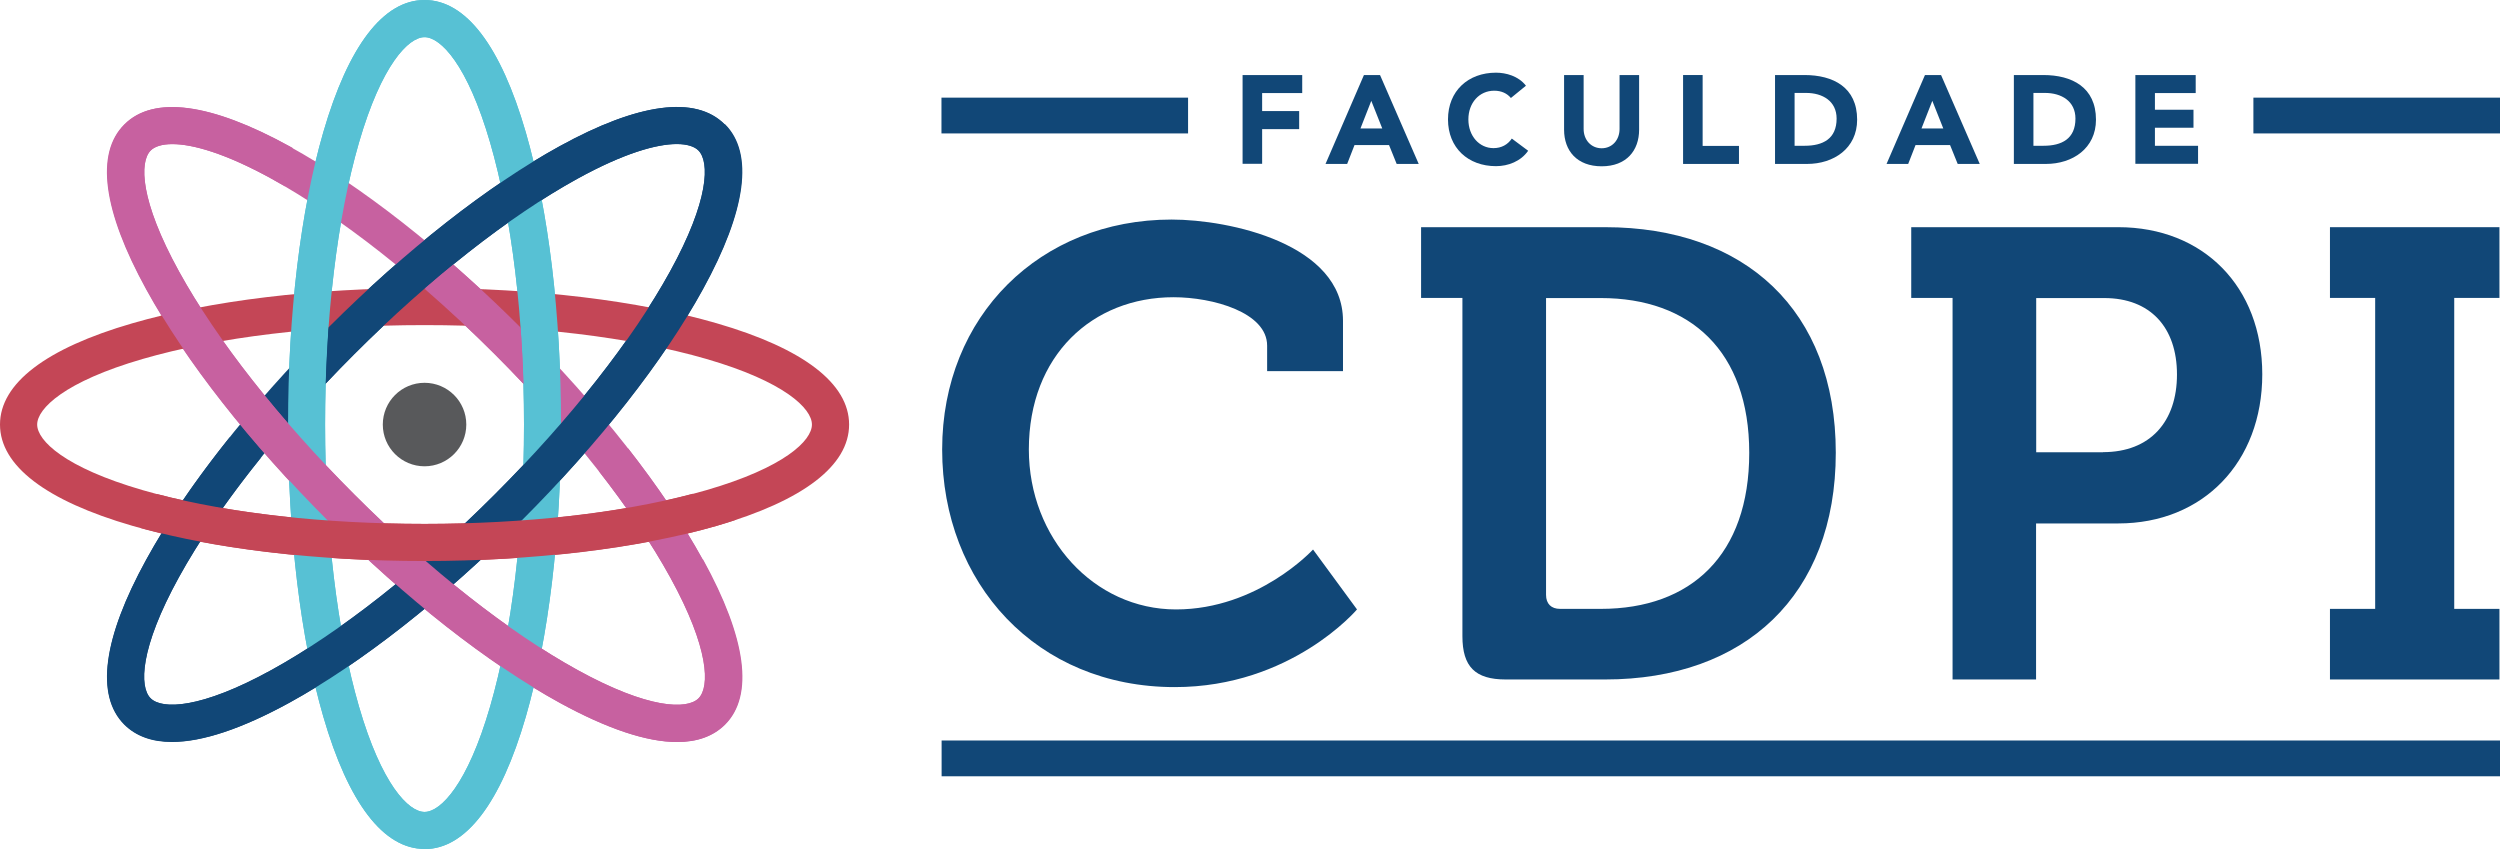 <?xml version="1.0" encoding="UTF-8"?>
<svg id="Camada_2" data-name="Camada 2" xmlns="http://www.w3.org/2000/svg" viewBox="0 0 180.25 61.21">
  <defs>
    <style>
      .cls-1 {
        fill: #c44656;
      }

      .cls-2 {
        fill: #c761a0;
      }

      .cls-3 {
        fill: #57c1d4;
      }

      .cls-4 {
        fill: #58595b;
      }

      .cls-5 {
        fill: #114777;
      }
    </style>
  </defs>
  <g id="Camada_1-2" data-name="Camada 1">
    <g>
      <g>
        <path class="cls-3" d="M30.61,61.21c-2.96,0-5.49-3.3-7.3-9.54-1.64-5.65-2.54-13.13-2.54-21.07s.9-15.42,2.54-21.07C25.12,3.3,27.64,0,30.61,0s5.49,3.3,7.3,9.54c1.64,5.65,2.54,13.13,2.54,21.07s-.9,15.42-2.54,21.07c-1.81,6.24-4.34,9.54-7.3,9.54ZM30.61,2.68c-1.16,0-3.1,1.99-4.73,7.61-1.57,5.41-2.44,12.63-2.44,20.32s.87,14.91,2.44,20.32c1.63,5.62,3.57,7.61,4.73,7.61s3.1-1.99,4.73-7.61c1.57-5.41,2.44-12.63,2.44-20.32s-.87-14.91-2.44-20.32c-1.63-5.62-3.57-7.61-4.73-7.61Z"/>
        <path class="cls-5" d="M12.4,53.5c-1.45,0-2.6-.42-3.44-1.25-2.09-2.09-1.55-6.21,1.58-11.9,2.83-5.15,7.48-11.08,13.1-16.7s11.54-10.27,16.7-13.1c5.69-3.13,9.81-3.68,11.9-1.58,2.09,2.09,1.55,6.21-1.58,11.9-2.83,5.15-7.48,11.08-13.1,16.7-5.61,5.61-11.54,10.27-16.7,13.1-3.43,1.88-6.28,2.83-8.47,2.83ZM48.79,10.39c-1.45,0-3.8.65-7.16,2.5-4.94,2.71-10.65,7.21-16.09,12.65-5.44,5.44-9.93,11.16-12.65,16.09-2.82,5.12-2.86,7.9-2.04,8.72.82.82,3.6.78,8.72-2.04,4.94-2.71,10.65-7.21,16.09-12.65,5.44-5.44,9.93-11.16,12.65-16.09,2.82-5.12,2.86-7.9,2.04-8.72-.28-.28-.8-.46-1.56-.46Z"/>
        <path class="cls-2" d="M48.81,53.5c-2.19,0-5.04-.95-8.47-2.83-5.15-2.83-11.08-7.48-16.7-13.1s-10.27-11.54-13.1-16.7c-3.13-5.69-3.68-9.81-1.58-11.9,2.09-2.09,6.21-1.55,11.9,1.58,5.15,2.83,11.08,7.48,16.7,13.1,5.62,5.61,10.27,11.54,13.1,16.7,3.13,5.69,3.68,9.81,1.58,11.9-.83.83-1.99,1.25-3.44,1.25ZM12.42,10.39c-.76,0-1.28.18-1.56.46-.82.82-.78,3.6,2.04,8.72,2.71,4.94,7.21,10.65,12.65,16.09,5.44,5.44,11.16,9.93,16.09,12.65,5.12,2.82,7.9,2.86,8.72,2.04.82-.82.78-3.6-2.04-8.72-2.71-4.94-7.21-10.65-12.65-16.09-5.44-5.44-11.16-9.93-16.09-12.65-3.36-1.85-5.71-2.5-7.16-2.5Z"/>
        <path class="cls-1" d="M30.61,40.45c-7.94,0-15.42-.9-21.07-2.54-6.24-1.81-9.54-4.34-9.54-7.3s3.3-5.49,9.54-7.3c5.65-1.64,13.13-2.54,21.07-2.54s15.42.9,21.07,2.54c6.24,1.81,9.54,4.34,9.54,7.3s-3.3,5.49-9.54,7.3c-5.65,1.64-13.13,2.54-21.07,2.54ZM30.61,23.44c-7.7,0-14.91.87-20.32,2.44-5.62,1.63-7.61,3.57-7.61,4.73s1.99,3.1,7.61,4.73c5.41,1.57,12.63,2.44,20.32,2.44s14.91-.87,20.32-2.44c5.62-1.63,7.61-3.57,7.61-4.73s-1.99-3.1-7.61-4.73c-5.41-1.57-12.63-2.44-20.32-2.44Z"/>
        <circle class="cls-4" cx="30.61" cy="30.61" r="3.01"/>
        <path class="cls-3" d="M30.61,61.21c-2.96,0-5.49-3.3-7.3-9.54-1.64-5.65-2.54-13.13-2.54-21.07s.9-15.42,2.54-21.07C25.12,3.3,27.64,0,30.61,0s5.49,3.3,7.3,9.54c1.64,5.65,2.54,13.13,2.54,21.07s-.9,15.42-2.54,21.07c-1.81,6.24-4.34,9.54-7.3,9.54ZM30.61,2.68c-1.16,0-3.1,1.99-4.73,7.61-1.57,5.41-2.44,12.66-2.44,20.32,0,7.69.87,14.91,2.44,20.32,1.63,5.62,3.57,7.61,4.73,7.61s3.1-1.99,4.73-7.61c1.57-5.41,2.44-12.63,2.44-20.32s-.87-14.91-2.44-20.32c-1.63-5.62-3.57-7.61-4.73-7.61Z"/>
        <path class="cls-5" d="M52.25,8.96c-2.09-2.09-6.21-1.55-11.9,1.58-5.14,2.83-11.05,7.46-16.66,13.06-.01.01-.22,4.06-.2,4.05.67-.71,1.35-1.42,2.06-2.12,5.44-5.44,11.16-9.93,16.09-12.65,3.36-1.85,5.71-2.5,7.16-2.5.76,0,1.28.18,1.56.46.82.82.78,3.6-2.04,8.72-2.71,4.94-7.21,10.65-12.65,16.09-5.44,5.44-11.16,9.93-16.09,12.65-5.12,2.82-7.9,2.86-8.72,2.04-.82-.82-.78-3.6,2.04-8.72,1.48-2.69,3.49-5.61,5.89-8.6-.24-.04-.49-.11-.74-.21-.68-.27-1.21-.71-1.49-1.28-2.44,3.04-4.48,6.03-6,8.8-3.13,5.69-3.68,9.81-1.58,11.9.83.83,1.99,1.25,3.44,1.25,2.19,0,5.04-.95,8.47-2.83,5.15-2.83,11.08-7.48,16.7-13.1,5.62-5.61,10.27-11.54,13.1-16.7,3.13-5.69,3.68-9.81,1.58-11.9Z"/>
        <g>
          <path class="cls-2" d="M37.53,23.61c-1.24-1.24-2.49-2.43-3.75-3.56-.58-.52-.8-.72-1.09-.97-.51.41-1.55,1.29-2.07,1.75,1.69,1.47,3.39,3.05,5.06,4.72.7.7,1.39,1.41,2.06,2.12-.03-1.45-.12-2.76-.2-4.05Z"/>
          <path class="cls-2" d="M50.67,40.34c-1.39-2.53-3.22-5.24-5.38-8.01-.12.35-.32.68-.58.96-.39.43-.97.63-1.53.68,2.07,2.66,3.82,5.25,5.15,7.66,2.82,5.12,2.86,7.9,2.04,8.72-.82.82-3.6.78-8.72-2.04-4.94-2.71-10.65-7.21-16.09-12.65-5.44-5.44-9.93-11.16-12.65-16.09-2.82-5.12-2.86-7.9-2.04-8.72.28-.28.8-.46,1.56-.46,1.45,0,3.8.65,7.16,2.5.32.18.64.36.97.55-.1-.52-.11-1.09-.01-1.73.07-.41.28-.76.57-1.03-.08-.04-.16-.09-.23-.13-5.69-3.13-9.81-3.68-11.9-1.58-2.09,2.09-1.55,6.21,1.58,11.9,2.83,5.15,7.48,11.08,13.1,16.7s11.54,10.27,16.7,13.1c3.43,1.88,6.28,2.83,8.47,2.83,1.45,0,2.6-.42,3.44-1.25,2.09-2.09,1.55-6.21-1.58-11.9Z"/>
        </g>
        <path class="cls-1" d="M49.96,35.6c-5.29,1.4-12.11,2.17-19.35,2.17s-14.01-.76-19.29-2.15c-.32.87-.7,1.69-1.17,2.45,5.57,1.53,12.8,2.38,20.46,2.38s15.42-.9,21.07-2.54c.5-.14.97-.29,1.43-.45-1.16-.42-2.23-1.02-3.15-1.86Z"/>
      </g>
      <g>
        <rect class="cls-5" x="67.89" y="53.39" width="112.36" height="2.58" transform="translate(248.14 109.36) rotate(-180)"/>
        <g>
          <rect class="cls-5" x="162.47" y="7.05" width="17.78" height="2.58" transform="translate(342.72 16.67) rotate(-180)"/>
          <rect class="cls-5" x="67.89" y="7.05" width="17.78" height="2.58" transform="translate(153.55 16.67) rotate(-180)"/>
          <g>
            <path class="cls-5" d="M89.59,5.41h4.3v1.3h-2.89v1.3h2.67v1.3h-2.67v2.5h-1.41v-6.41Z"/>
            <path class="cls-5" d="M98.33,5.41h1.17l2.79,6.41h-1.59l-.55-1.36h-2.49l-.53,1.36h-1.56l2.77-6.41ZM98.87,7.27l-.78,1.99h1.57l-.79-1.99Z"/>
            <path class="cls-5" d="M108.94,7.07c-.28-.34-.69-.53-1.21-.53-1.07,0-1.86.87-1.86,2.07s.79,2.07,1.81,2.07c.57,0,1.03-.25,1.32-.69l1.18.88c-.53.76-1.44,1.11-2.32,1.11-2,0-3.46-1.31-3.46-3.37s1.46-3.37,3.46-3.37c.72,0,1.62.24,2.16.94l-1.09.89Z"/>
            <path class="cls-5" d="M118.18,9.35c0,1.51-.92,2.64-2.7,2.64s-2.71-1.12-2.71-2.64v-3.94h1.41v3.89c0,.79.54,1.39,1.3,1.39s1.29-.6,1.29-1.39v-3.89h1.41v3.94Z"/>
            <path class="cls-5" d="M121.35,5.41h1.41v5.11h2.62v1.3h-4.03v-6.41Z"/>
            <path class="cls-5" d="M127.98,5.41h2.12c2.07,0,3.8.88,3.8,3.22,0,2.07-1.69,3.19-3.61,3.19h-2.31v-6.41ZM129.39,10.51h.73c1.31,0,2.3-.5,2.3-1.96,0-1.26-1.01-1.85-2.2-1.85h-.83v3.8Z"/>
            <path class="cls-5" d="M138.78,5.41h1.17l2.79,6.41h-1.59l-.55-1.36h-2.49l-.53,1.36h-1.56l2.77-6.41ZM139.32,7.27l-.78,1.99h1.57l-.79-1.99Z"/>
            <path class="cls-5" d="M145.2,5.41h2.12c2.07,0,3.8.88,3.8,3.22,0,2.07-1.69,3.19-3.61,3.19h-2.31v-6.41ZM146.61,10.51h.73c1.31,0,2.3-.5,2.3-1.96,0-1.26-1.01-1.85-2.2-1.85h-.83v3.8Z"/>
            <path class="cls-5" d="M153.95,5.41h4.36v1.3h-2.94v1.2h2.78v1.3h-2.78v1.3h3.11v1.3h-4.52v-6.41Z"/>
          </g>
        </g>
        <g>
          <path class="cls-5" d="M84.47,15.83c4.18,0,12.36,1.75,12.36,7.3v3.63h-5.47v-1.84c0-2.39-3.9-3.49-6.75-3.49-5.83,0-10.43,4.18-10.43,10.98,0,6.38,4.69,11.53,10.61,11.53s9.88-4.32,9.88-4.32l3.17,4.32s-4.73,5.6-13.14,5.6c-9.97,0-16.77-7.49-16.77-17.13s7.07-16.58,16.54-16.58Z"/>
          <path class="cls-5" d="M105.45,21.48h-2.99v-5.1h13.27c10.06,0,16.63,5.97,16.63,16.26s-6.57,16.35-16.63,16.35h-7.17c-2.2,0-3.12-.92-3.12-3.12v-24.39ZM112.48,43.9h2.94c6.52,0,10.7-3.9,10.7-11.25s-4.27-11.16-10.7-11.16h-3.95v21.4c0,.64.37,1.01,1.01,1.01Z"/>
          <path class="cls-5" d="M140.79,21.48h-2.99v-5.1h14.93c6.11,0,10.38,4.27,10.38,10.61s-4.27,10.75-10.38,10.75h-5.93v11.25h-6.02v-27.51ZM151.63,32.6c3.4,0,5.33-2.2,5.33-5.6s-1.93-5.51-5.24-5.51h-4.91v11.12h4.82Z"/>
          <polygon class="cls-5" points="171.25 43.9 167.99 43.9 167.99 48.99 180.21 48.99 180.21 43.9 176.95 43.9 176.95 21.48 180.21 21.48 180.21 16.38 167.99 16.38 167.99 21.48 171.25 21.48 171.25 43.9"/>
        </g>
      </g>
    </g>
  </g>
</svg>